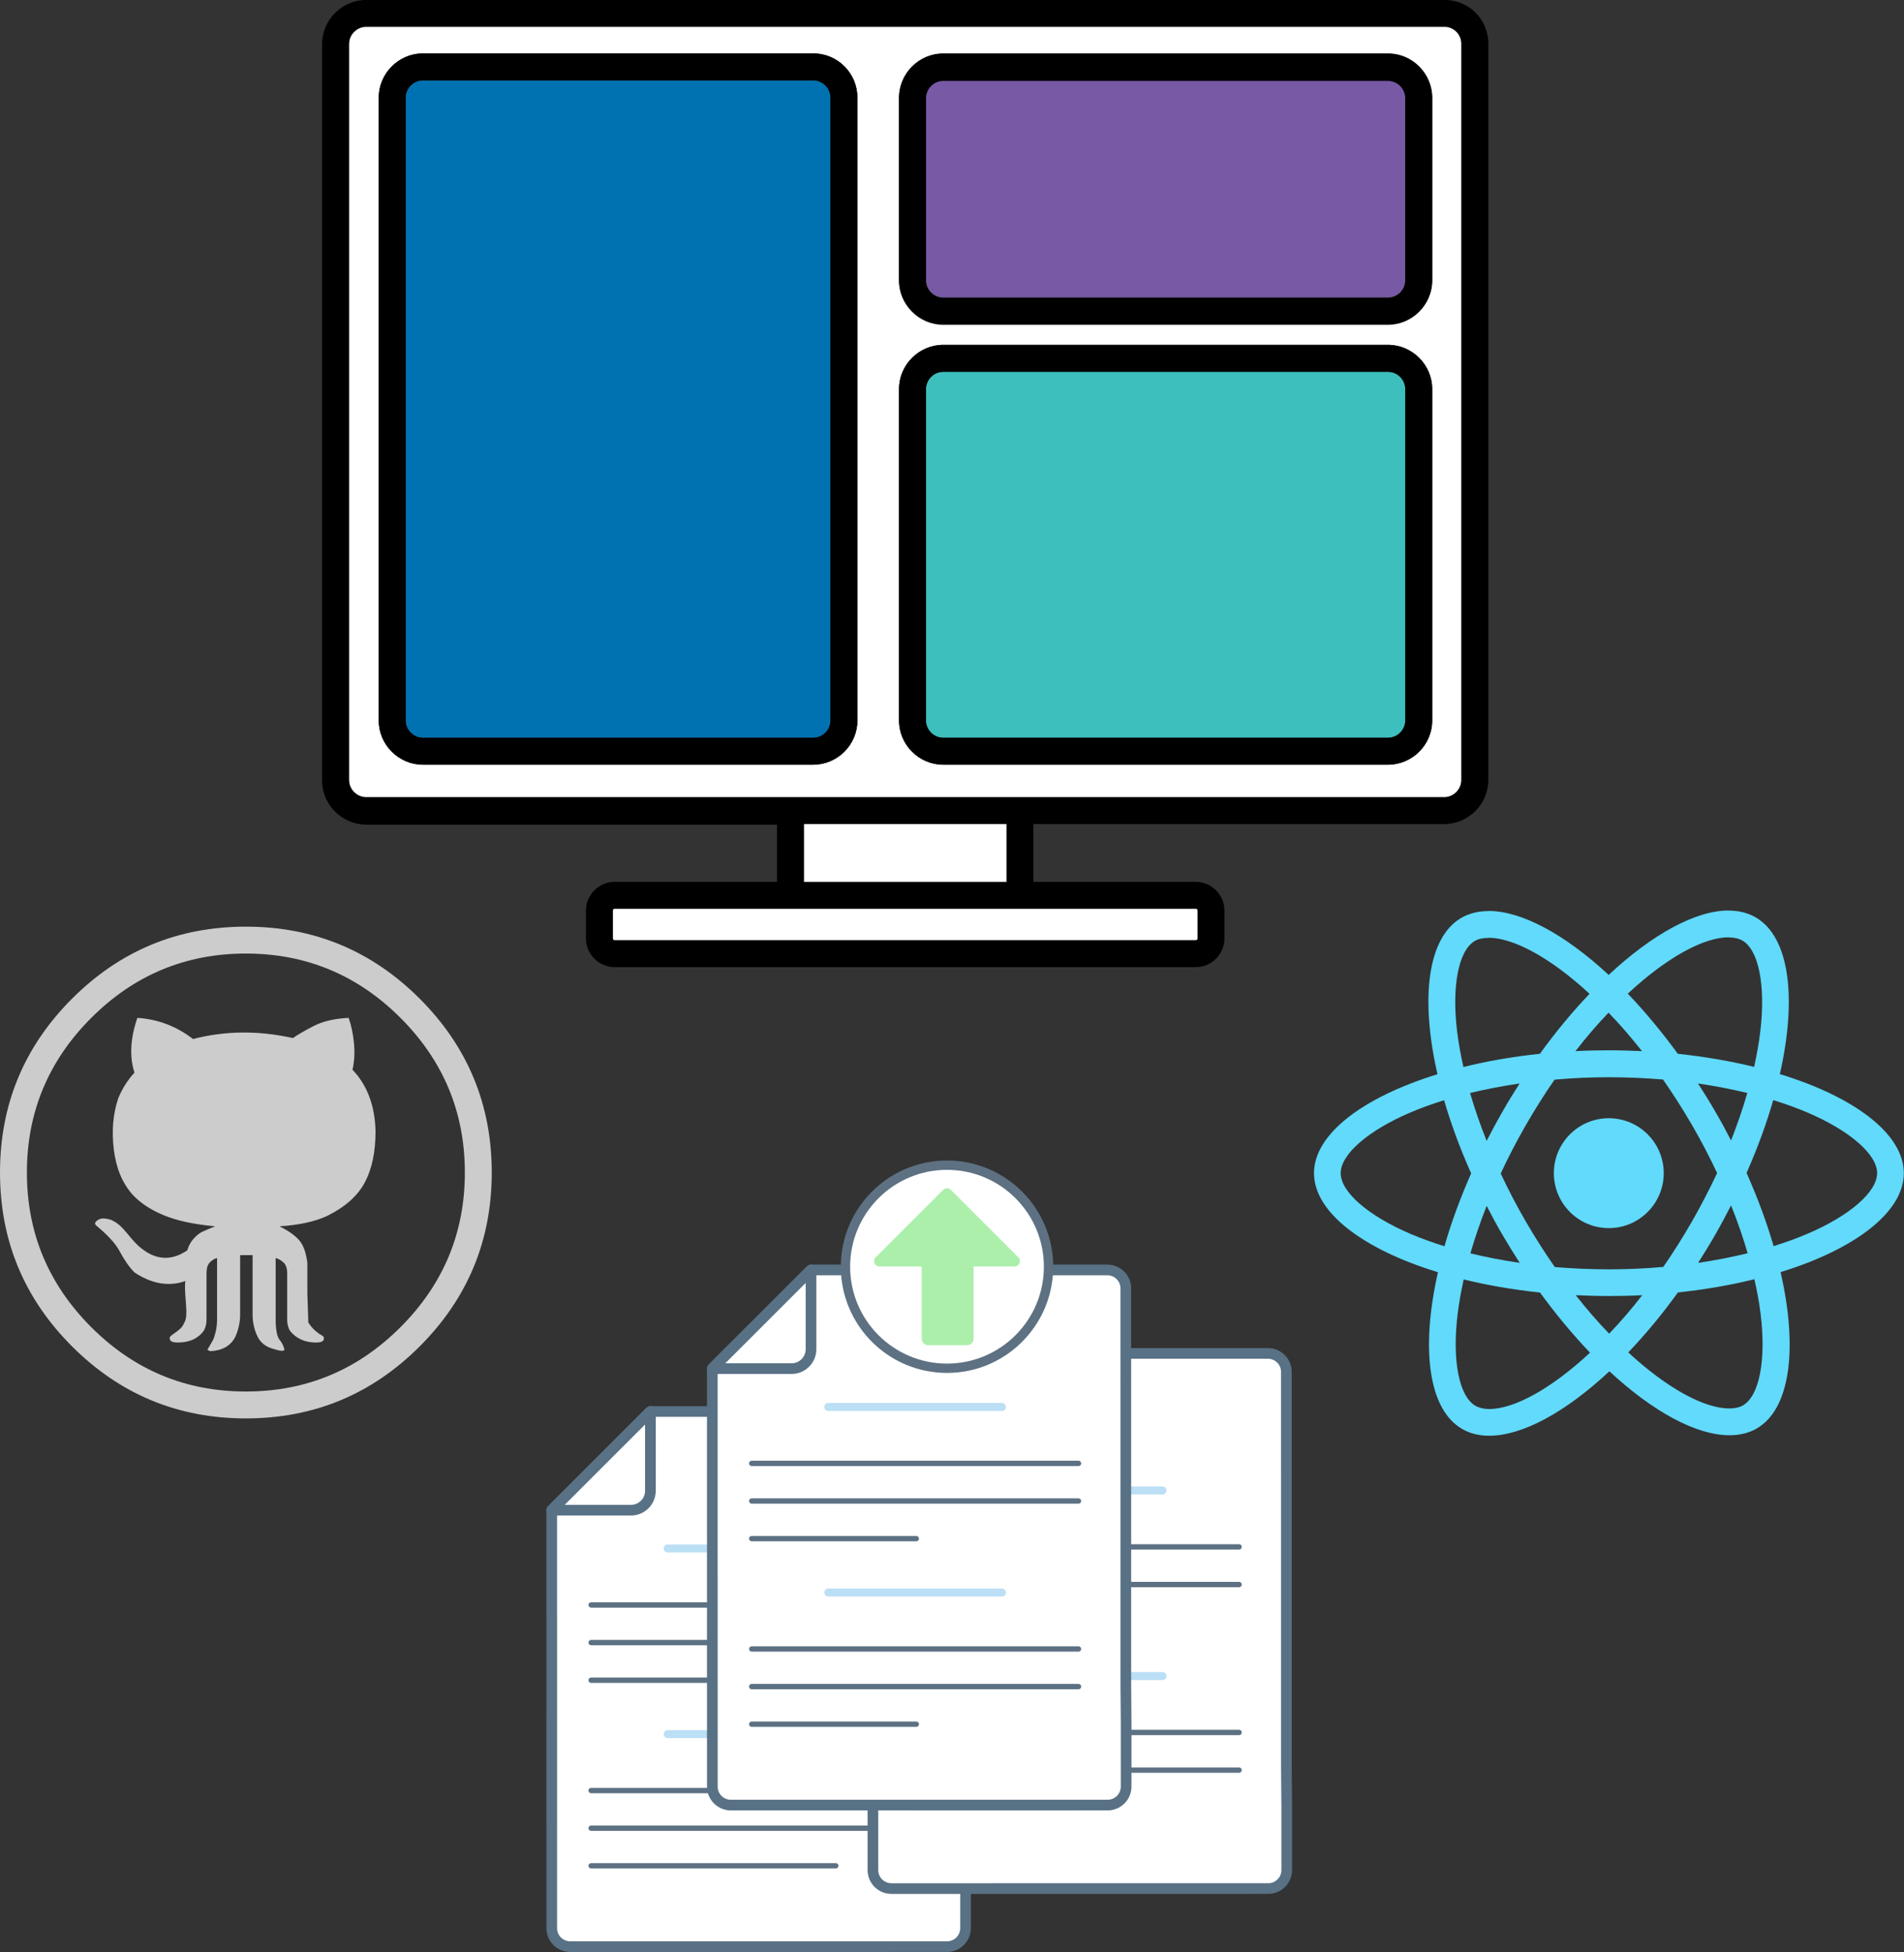 <?xml version="1.0" encoding="UTF-8" standalone="no"?>
<svg
   xmlns:dc="http://purl.org/dc/elements/1.1/"
   xmlns:cc="http://creativecommons.org/ns#"
   xmlns:rdf="http://www.w3.org/1999/02/22-rdf-syntax-ns#"
   xmlns:svg="http://www.w3.org/2000/svg"
   xmlns="http://www.w3.org/2000/svg"
   xmlns:sodipodi="http://sodipodi.sourceforge.net/DTD/sodipodi-0.dtd"
   xmlns:inkscape="http://www.inkscape.org/namespaces/inkscape"
   width="2201.495"
   height="2256.999"
   viewBox="0 0 880.543 902.743"
   version="1.1"
   id="svg76"
   sodipodi:docname="new.svg"
   inkscape:version="1.0.2 (1.0.2+r75+1)">
  <rect x="0" y="0" width="880.543" height="902.743" fill="#333333" stroke="none"/>
  <defs
     id="defs80" />
  <sodipodi:namedview
     pagecolor="#ffffff"
     bordercolor="#666666"
     borderopacity="1"
     objecttolerance="10"
     gridtolerance="10"
     guidetolerance="10"
     inkscape:pageopacity="0"
     inkscape:pageshadow="2"
     inkscape:window-width="1853"
     inkscape:window-height="1016"
     id="namedview78"
     showgrid="true"
     inkscape:zoom="0.24324473"
     inkscape:cx="560.10386"
     inkscape:cy="1380.7871"
     inkscape:window-x="67"
     inkscape:window-y="27"
     inkscape:window-maximized="1"
     inkscape:current-layer="svg76"
     inkscape:document-rotation="0"
     fit-margin-top="0"
     fit-margin-left="0"
     fit-margin-right="0"
     fit-margin-bottom="0">
    <inkscape:grid
       type="xygrid"
       id="grid3255"
       originx="-67.381"
       originy="-37.75" />
  </sodipodi:namedview>
  <path
     d="m 0,542.254 c 0,-31.389 11.104,-58.188 33.314,-80.397 22.209,-22.209 49.008,-33.313 80.397,-33.313 31.388,0 58.187,11.104 80.397,33.313 22.209,22.209 33.313,49.008 33.313,80.397 0,31.389 -11.104,58.188 -33.313,80.397 -22.209,22.209 -49.008,33.314 -80.397,33.314 -31.389,0 -58.188,-11.104 -80.397,-33.314 C 11.104,600.442 0,573.643 0,542.254 Z m 12.437,0 c 0,27.836 9.92,51.673 29.76,71.513 19.84,19.84 43.678,29.76 71.513,29.76 27.835,0 51.673,-9.92 71.513,-29.76 19.84,-19.84 29.76,-43.678 29.76,-71.513 0,-27.835 -9.92,-51.673 -29.76,-71.513 -19.84,-19.84 -43.678,-29.76 -71.513,-29.76 -27.835,0 -51.673,9.92 -71.513,29.76 -19.84,19.84 -29.76,43.678 -29.76,71.513 z m 31.981,24.43 c -0.592,-0.592 -0.592,-1.184 0,-1.777 1.184,-1.184 2.665,-1.629 4.442,-1.333 1.777,0.296 2.813,0.592 3.109,0.888 2.073,0.888 4.368,2.887 6.885,5.997 2.517,3.109 4.516,5.256 5.997,6.441 7.107,5.922 14.362,6.367 21.765,1.333 0.592,-2.073 1.555,-3.85 2.887,-5.33 1.332,-1.481 2.591,-2.517 3.776,-3.109 1.185,-0.592 3.258,-1.481 6.219,-2.665 -9.772,-0.888 -17.693,-2.591 -23.764,-5.108 -6.07,-2.517 -10.883,-5.7 -14.436,-9.55 -4.738,-5.33 -7.625,-12.289 -8.662,-20.876 -1.037,-8.587 -0.37,-16.435 1.999,-23.542 1.777,-4.442 4.294,-8.439 7.551,-11.993 -2.369,-7.403 -1.925,-15.842 1.333,-25.318 9.476,0.592 18.063,3.85 25.762,9.772 14.806,-3.85 30.204,-3.998 46.195,-0.444 2.073,-1.481 5.256,-3.331 9.55,-5.552 4.294,-2.221 9.698,-3.48 16.213,-3.776 1.185,3.257 1.999,7.107 2.443,11.549 0.444,4.442 0.222,8.588 -0.666,12.437 6.811,7.107 10.364,16.583 10.66,28.428 0,9.476 -1.628,17.323 -4.886,23.542 -3.257,6.219 -9.032,11.401 -17.323,15.546 -5.626,2.665 -13.029,4.294 -22.209,4.886 4.146,2.073 7.181,4.22 9.106,6.441 1.925,2.221 3.183,5.7 3.776,10.438 v 13.992 l 0.444,13.547 c 0.888,1.481 1.925,2.739 3.11,3.776 1.184,1.036 2.221,1.777 3.109,2.221 0.888,0.444 1.184,1.111 0.888,1.999 -0.296,0.888 -1.481,1.333 -3.553,1.333 -5.034,0 -9.032,-1.777 -11.993,-5.33 -0.888,-1.481 -1.333,-3.257 -1.333,-5.33 v -21.321 c 0,-2.369 -0.592,-4.072 -1.777,-5.108 -1.185,-1.037 -2.369,-1.703 -3.553,-1.999 v 27.983 c 0,5.034 0.592,8.291 1.777,9.772 1.185,1.481 1.925,2.961 2.221,4.442 0.296,0.296 0.074,0.518 -0.666,0.666 -0.74,0.148 -1.999,-0.074 -3.776,-0.666 -3.85,-0.888 -6.515,-2.887 -7.995,-5.997 -1.481,-3.109 -2.221,-6.441 -2.221,-9.994 v -27.538 h -5.774 v 27.539 c 0,3.553 -0.741,6.959 -2.221,10.216 -2.073,4.146 -5.922,6.367 -11.548,6.663 -0.888,-0.296 -1.333,-0.592 -1.333,-0.888 0.296,-0.296 1.184,-1.777 2.665,-4.442 0.296,-0.592 0.666,-1.777 1.111,-3.553 0.444,-1.777 0.666,-3.85 0.666,-6.219 v -27.984 c -1.185,0.296 -2.295,0.962 -3.331,1.999 -1.036,1.037 -1.555,2.739 -1.555,5.108 v 21.321 c 0,2.073 -0.444,3.85 -1.333,5.33 -2.665,3.553 -6.663,5.33 -11.993,5.33 -2.073,0 -3.257,-0.444 -3.553,-1.333 -0.296,-0.592 -0.222,-1.111 0.222,-1.555 0.444,-0.444 1.111,-0.963 1.999,-1.555 0.888,-0.592 1.481,-1.037 1.777,-1.333 1.184,-0.888 2.073,-2.073 2.665,-3.553 0.888,-1.185 1.11,-4.294 0.666,-9.328 -0.444,-5.034 -0.518,-8.291 -0.222,-9.772 -7.699,2.665 -15.546,1.332 -23.542,-3.998 -2.369,-2.369 -4.738,-5.775 -7.107,-10.216 -1.777,-3.258 -5.33,-7.107 -10.66,-11.549 z"
     id="path74"
     style="fill:#cccccc;stroke-width:0.227;stroke-miterlimit:4;stroke-dasharray:none" />
  <g
     transform="matrix(0.556,0,0,0.556,509.998,377.696)"
     fill="#61dafb"
     id="g413">
    <path
       d="m 666.3,296.5 c 0,-32.5 -40.7,-63.3 -103.1,-82.4 14.4,-63.6 8,-114.2 -20.2,-130.4 -6.5,-3.8 -14.1,-5.6 -22.4,-5.6 v 22.3 c 4.6,0 8.3,0.9 11.4,2.6 13.6,7.8 19.5,37.5 14.9,75.7 -1.1,9.4 -2.9,19.3 -5.1,29.4 -19.6,-4.8 -41,-8.5 -63.5,-10.9 -13.5,-18.5 -27.5,-35.3 -41.6,-50 32.6,-30.3 63.2,-46.9 84,-46.9 V 78 C 493.2,78 457.2,97.6 420.8,131.6 384.4,97.8 348.4,78.4 320.9,78.4 v 22.3 c 20.7,0 51.4,16.5 84,46.6 -14,14.7 -28,31.4 -41.3,49.9 -22.6,2.4 -44,6.1 -63.6,11 -2.3,-10 -4,-19.7 -5.2,-29 -4.7,-38.2 1.1,-67.9 14.6,-75.8 3,-1.8 6.9,-2.6 11.5,-2.6 V 78.5 c -8.4,0 -16,1.8 -22.6,5.6 -28.1,16.2 -34.4,66.7 -19.9,130.1 -62.2,19.2 -102.7,49.9 -102.7,82.3 0,32.5 40.7,63.3 103.1,82.4 -14.4,63.6 -8,114.2 20.2,130.4 6.5,3.8 14.1,5.6 22.5,5.6 27.5,0 63.5,-19.6 99.9,-53.6 36.4,33.8 72.4,53.2 99.9,53.2 8.4,0 16,-1.8 22.6,-5.6 28.1,-16.2 34.4,-66.7 19.9,-130.1 62,-19.1 102.5,-49.9 102.5,-82.3 z M 536.1,229.8 c -3.7,12.9 -8.3,26.2 -13.5,39.5 -4.1,-8 -8.4,-16 -13.1,-24 -4.6,-8 -9.5,-15.8 -14.4,-23.4 14.2,2.1 27.9,4.7 41,7.9 z m -45.8,106.5 c -7.8,13.5 -15.8,26.3 -24.1,38.2 -14.9,1.3 -30,2 -45.2,2 -15.1,0 -30.2,-0.7 -45,-1.9 -8.3,-11.9 -16.4,-24.6 -24.2,-38 -7.6,-13.1 -14.5,-26.4 -20.8,-39.8 6.2,-13.4 13.2,-26.8 20.7,-39.9 7.8,-13.5 15.8,-26.3 24.1,-38.2 14.9,-1.3 30,-2 45.2,-2 15.1,0 30.2,0.7 45,1.9 8.3,11.9 16.4,24.6 24.2,38 7.6,13.1 14.5,26.4 20.8,39.8 -6.3,13.4 -13.2,26.8 -20.7,39.9 z m 32.3,-13 c 5.4,13.4 10,26.8 13.8,39.8 -13.1,3.2 -26.9,5.9 -41.2,8 4.9,-7.7 9.8,-15.6 14.4,-23.7 4.6,-8 8.9,-16.1 13,-24.1 z M 421.2,430 c -9.3,-9.6 -18.6,-20.3 -27.8,-32 9,0.4 18.2,0.7 27.5,0.7 9.4,0 18.7,-0.2 27.8,-0.7 -9,11.7 -18.3,22.4 -27.5,32 z m -74.4,-58.9 c -14.2,-2.1 -27.9,-4.7 -41,-7.9 3.7,-12.9 8.3,-26.2 13.5,-39.5 4.1,8 8.4,16 13.1,24 4.7,8 9.5,15.8 14.4,23.4 z M 420.7,163 c 9.3,9.6 18.6,20.3 27.8,32 -9,-0.4 -18.2,-0.7 -27.5,-0.7 -9.4,0 -18.7,0.2 -27.8,0.7 9,-11.7 18.3,-22.4 27.5,-32 z m -74,58.9 c -4.9,7.7 -9.8,15.6 -14.4,23.7 -4.6,8 -8.9,16 -13,24 -5.4,-13.4 -10,-26.8 -13.8,-39.8 13.1,-3.1 26.9,-5.8 41.2,-7.9 z m -90.5,125.2 c -35.4,-15.1 -58.3,-34.9 -58.3,-50.6 0,-15.7 22.9,-35.6 58.3,-50.6 8.6,-3.7 18,-7 27.7,-10.1 5.7,19.6 13.2,40 22.5,60.9 -9.2,20.8 -16.6,41.1 -22.2,60.6 -9.9,-3.1 -19.3,-6.5 -28,-10.2 z M 310,490 c -13.6,-7.8 -19.5,-37.5 -14.9,-75.7 1.1,-9.4 2.9,-19.3 5.1,-29.4 19.6,4.8 41,8.5 63.5,10.9 13.5,18.5 27.5,35.3 41.6,50 -32.6,30.3 -63.2,46.9 -84,46.9 -4.5,-0.1 -8.3,-1 -11.3,-2.7 z m 237.2,-76.2 c 4.7,38.2 -1.1,67.9 -14.6,75.8 -3,1.8 -6.9,2.6 -11.5,2.6 -20.7,0 -51.4,-16.5 -84,-46.6 14,-14.7 28,-31.4 41.3,-49.9 22.6,-2.4 44,-6.1 63.6,-11 2.3,10.1 4.1,19.8 5.2,29.1 z m 38.5,-66.7 c -8.6,3.7 -18,7 -27.7,10.1 -5.7,-19.6 -13.2,-40 -22.5,-60.9 9.2,-20.8 16.6,-41.1 22.2,-60.6 9.9,3.1 19.3,6.5 28.1,10.2 35.4,15.1 58.3,34.9 58.3,50.6 -0.1,15.7 -23,35.6 -58.4,50.6 z"
       id="path409" />
    <circle
       r="45.7"
       cy="296.5"
       cx="420.9"
       id="circle411" />
  </g>
  <g
     fill="none"
     fill-rule="evenodd"
     id="g652"
     transform="matrix(0.617,0,0,0.617,252.312,536.519)">
    <g
       transform="translate(2,80)"
       id="g644">
      <path
         d="m 2.618,182.231 0.009,313.477 c 0,7.631 6.206,13.817 13.861,13.817 l 282.44,-0.009 c 7.655,0 13.86,-6.186 13.86,-13.817 l -0.001,-48.856 -0.234,-26.927 -0.009,-297.692 c 0,-7.631 -6.206,-13.817 -13.861,-13.817 l -222.253,0.007 -73.811,73.752 z"
         fill="#ffffff"
         id="path576" />
      <path
         d="m 4.618,182.996 0.009,312.712 c 0,6.516 5.321,11.817 11.861,11.817 l 282.44,-0.008 c 6.54,-10e-4 11.86,-5.303 11.86,-11.819 l -0.002,-48.855 -0.233,-26.909 -0.009,-297.71 c 0,-6.515 -5.321,-11.817 -11.861,-11.817 l -221.425,0.007 z m 11.87,328.529 c -8.745,0 -15.861,-7.095 -15.861,-15.817 l -0.009,-313.477 c 0,-0.015 0,-0.03 0.001,-0.045 l 0.001,-0.065 c 0.012,-0.515 0.221,-1.006 0.586,-1.37 l 73.81,-73.752 c 0.375,-0.375 0.884,-0.585 1.414,-0.585 l 222.253,-0.007 c 8.746,0 15.861,7.096 15.861,15.817 l 0.009,297.692 0.233,26.909 0.002,48.873 c 0,8.721 -7.114,15.818 -15.859,15.819 z"
         fill="#5d7183"
         stroke="#587185"
         stroke-width="4"
         id="path578" />
      <path
         d="m 74.582,113.242 -67.135,67.141 54.587,-0.002 c 6.92,0 12.55,-5.63 12.55,-12.551 z m -71.964,71.141 c -0.809,0 -1.538,-0.487 -1.848,-1.234 -0.309,-0.748 -0.138,-1.608 0.434,-2.18 l 73.964,-73.969 c 0.572,-0.573 1.432,-0.745 2.18,-0.434 0.747,0.31 1.234,1.039 1.234,1.848 l 0.002,59.416 c 0,9.126 -7.424,16.551 -16.55,16.551 z"
         fill="#5d7183"
         stroke="#587185"
         stroke-width="4"
         id="path580" />
      <path
         d="M 219.69,214.118 H 89.534 c -1.657,0 -3,-1.343 -3,-3 0,-1.656 1.343,-3 3,-3 H 219.69 c 1.657,0 3,1.344 3,3 0,1.657 -1.343,3 -3,3"
         fill="#bbdff5"
         id="path582" />
      <g
         fill="#5d7183"
         id="g590">
        <path
           d="M 277.103,283.619 H 32.121 c -1.105,0 -2,-0.895 -2,-2 0,-1.104 0.895,-2 2,-2 h 244.982 c 1.104,0 2,0.896 2,2 0,1.105 -0.896,2 -2,2"
           id="path584" />
        <path
           d="M 277.103,255.419 H 32.121 c -1.105,0 -2,-0.896 -2,-2 0,-1.105 0.895,-2 2,-2 h 244.982 c 1.104,0 2,0.895 2,2 0,1.104 -0.896,2 -2,2"
           id="path586" />
        <path
           d="M 155.533,311.82 H 32.121 c -1.105,0 -2,-0.896 -2,-2 0,-1.105 0.895,-2 2,-2 h 123.412 c 1.104,0 2,0.895 2,2 0,1.104 -0.896,2 -2,2"
           id="path588" />
      </g>
      <path
         d="M 219.69,353.221 H 89.534 c -1.657,0 -3,-1.343 -3,-3 0,-1.657 1.343,-3 3,-3 H 219.69 c 1.657,0 3,1.343 3,3 0,1.657 -1.343,3 -3,3"
         fill="#bbdff5"
         id="path592" />
      <path
         d="M 277.103,422.722 H 32.121 c -1.105,0 -2,-0.896 -2,-2 0,-1.105 0.895,-2 2,-2 h 244.982 c 1.104,0 2,0.895 2,2 0,1.104 -0.896,2 -2,2"
         fill="#5d7183"
         id="path594" />
      <path
         d="M 277.103,394.522 H 32.121 c -1.105,0 -2,-0.896 -2,-2 0,-1.105 0.895,-2 2,-2 h 244.982 c 1.104,0 2,0.895 2,2 0,1.104 -0.896,2 -2,2"
         fill="#5d7183"
         id="path596" />
      <path
         d="M 215.533,450.922 H 32.121 c -1.105,0 -2,-0.895 -2,-2 0,-1.104 0.895,-2 2,-2 h 183.412 c 1.104,0 2,0.896 2,2 0,1.105 -0.896,2 -2,2"
         fill="#5d7183"
         id="path598" />
      <path
         d="m 243.351,138.699 0.009,313.477 c 10e-4,7.631 6.206,13.817 13.861,13.816 l 282.44,-0.008 c 7.655,0 13.86,-6.186 13.86,-13.817 l -10e-4,-48.856 -0.234,-26.927 -0.009,-297.692 c 0,-7.631 -6.206,-13.817 -13.861,-13.817 l -222.253,0.007 -73.81,73.751 z"
         fill="#ffffff"
         id="path600" />
      <path
         d="m 245.351,139.464 0.009,312.712 c 10e-4,6.516 5.321,11.816 11.862,11.816 l 282.439,-0.007 c 3.169,0 6.148,-1.231 8.389,-3.464 2.238,-2.233 3.471,-5.2 3.471,-8.355 l -10e-4,-48.855 -0.234,-26.909 -0.008,-297.71 c -10e-4,-6.516 -5.322,-11.817 -11.862,-11.817 l -221.424,0.006 z m 11.871,328.528 c -8.746,0 -15.861,-7.094 -15.862,-15.816 l -0.009,-313.477 c 0,-0.015 0,-0.03 0,-0.045 l 0.002,-0.065 c 0.012,-0.516 0.221,-1.006 0.586,-1.37 L 315.75,63.467 c 0.375,-0.375 0.883,-0.586 1.413,-0.586 l 222.253,-0.006 c 8.745,0 15.861,7.095 15.862,15.817 l 0.008,297.692 0.234,26.909 10e-4,48.873 c 0.001,4.227 -1.65,8.199 -4.648,11.188 -2.995,2.985 -6.977,4.63 -11.212,4.631 z"
         fill="#5d7183"
         stroke="#587185"
         stroke-width="4"
         id="path602" />
      <path
         d="m 315.316,69.71 -67.136,67.14 54.587,-0.001 c 3.352,0 6.504,-1.306 8.874,-3.677 2.371,-2.37 3.676,-5.522 3.676,-8.875 z m -71.965,71.14 c -0.809,0 -1.538,-0.487 -1.848,-1.234 -0.309,-0.748 -0.138,-1.608 0.434,-2.18 l 73.965,-73.969 c 0.571,-0.573 1.432,-0.743 2.179,-0.433 0.747,0.309 1.235,1.038 1.235,1.847 l 0.001,59.416 c 10e-4,9.126 -7.424,16.551 -16.55,16.552 z"
         fill="#6a79a8"
         id="path604" />
      <path
         d="M 460.423,170.586 H 330.266 c -1.656,0 -3,-1.344 -3,-3 0,-1.657 1.344,-3 3,-3 h 130.157 c 1.657,0 3,1.343 3,3 0,1.656 -1.343,3 -3,3"
         fill="#bbdff5"
         id="path606" />
      <path
         d="M 517.836,240.087 H 272.854 c -1.104,0 -2,-0.895 -2,-2 0,-1.104 0.896,-2 2,-2 h 244.982 c 1.105,0 2,0.896 2,2 0,1.105 -0.895,2 -2,2"
         fill="#5d7183"
         id="path608" />
      <path
         d="M 517.836,211.886 H 272.854 c -1.104,0 -2,-0.895 -2,-2 0,-1.104 0.896,-2 2,-2 h 244.982 c 1.105,0 2,0.896 2,2 0,1.105 -0.895,2 -2,2"
         fill="#5d7183"
         id="path610" />
      <path
         d="M 396.266,268.287 H 272.854 c -1.104,0 -2,-0.895 -2,-2 0,-1.104 0.896,-2 2,-2 h 123.412 c 1.104,0 2,0.896 2,2 0,1.105 -0.896,2 -2,2"
         fill="#6a79a8"
         id="path612" />
      <path
         d="M 460.423,309.689 H 330.266 c -1.656,0 -3,-1.344 -3,-3 0,-1.657 1.344,-3 3,-3 h 130.157 c 1.657,0 3,1.343 3,3 0,1.656 -1.343,3 -3,3"
         fill="#bbdff5"
         id="path614" />
      <path
         d="M 517.836,379.19 H 272.854 c -1.104,0 -2,-0.896 -2,-2 0,-1.105 0.896,-2 2,-2 h 244.982 c 1.105,0 2,0.895 2,2 0,1.104 -0.895,2 -2,2"
         fill="#5d7183"
         id="path616" />
      <path
         d="M 517.836,350.989 H 272.854 c -1.104,0 -2,-0.895 -2,-2 0,-1.104 0.896,-2 2,-2 h 244.982 c 1.105,0 2,0.896 2,2 0,1.105 -0.895,2 -2,2"
         fill="#5d7183"
         id="path618" />
      <path
         d="M 396.266,407.39 H 272.854 c -1.104,0 -2,-0.896 -2,-2 0,-1.105 0.896,-2 2,-2 h 123.412 c 1.104,0 2,0.895 2,2 0,1.104 -0.896,2 -2,2"
         fill="#5d7183"
         id="path620" />
      <path
         d="m 122.985,76.12 0.009,313.477 c 0,7.631 6.206,13.817 13.861,13.817 l 282.439,-0.009 c 7.655,0 13.861,-6.186 13.861,-13.817 l -0.002,-48.856 -0.233,-26.927 -0.009,-297.692 c 0,-7.631 -6.206,-13.817 -13.861,-13.817 l -222.253,0.007 -73.811,73.752 z"
         fill="#ffffff"
         stroke="#979797"
         id="path622" />
      <path
         d="m 124.985,76.885 0.009,312.712 c 0,6.516 5.321,11.817 11.861,11.817 l 282.439,-0.009 c 6.54,0 11.861,-5.3 11.861,-11.817 l -0.002,-48.856 -0.234,-26.909 -0.008,-297.71 c 0,-3.155 -1.234,-6.122 -3.472,-8.354 -2.24,-2.233 -5.22,-3.462 -8.389,-3.462 l -221.425,0.006 z m 11.87,328.529 c -8.746,0 -15.861,-7.096 -15.861,-15.817 L 120.985,76.12 c 0,-0.014 0,-0.03 0,-0.045 l 0.002,-0.065 c 0.011,-0.515 0.221,-1.006 0.586,-1.37 l 73.81,-73.752 c 0.375,-0.375 0.883,-0.585 1.414,-0.585 l 222.253,-0.006 c 4.236,-0.001 8.217,1.644 11.213,4.629 2.997,2.988 4.648,6.961 4.648,11.187 l 0.008,297.692 0.234,26.909 0.002,48.874 c 0,8.722 -7.116,15.817 -15.861,15.817 z"
         fill="#5d7183"
         stroke="#587185"
         stroke-width="4"
         id="path624" />
      <path
         d="m 194.949,7.131 -67.136,67.141 54.587,-0.002 c 3.353,0 6.505,-1.306 8.875,-3.676 2.37,-2.371 3.676,-5.523 3.676,-8.875 z M 122.985,78.272 c -0.809,0 -1.538,-0.488 -1.848,-1.235 -0.31,-0.747 -0.139,-1.608 0.434,-2.179 L 195.535,0.889 c 0.571,-0.573 1.432,-0.745 2.179,-0.434 0.748,0.31 1.235,1.039 1.235,1.848 l 0.002,59.416 c 0,4.421 -1.722,8.577 -4.848,11.703 -3.126,3.126 -7.282,4.848 -11.703,4.848 z"
         fill="#5d7183"
         stroke="#587185"
         stroke-width="4"
         id="path626" />
      <path
         d="M 340.057,108.007 H 209.9 c -1.656,0 -3,-1.343 -3,-3 0,-1.657 1.344,-3 3,-3 h 130.157 c 1.657,0 3,1.343 3,3 0,1.657 -1.343,3 -3,3"
         fill="#bbdff5"
         id="path628" />
      <path
         d="M 397.469,177.508 H 152.488 c -1.105,0 -2,-0.895 -2,-2 0,-1.104 0.895,-2 2,-2 h 244.981 c 1.105,0 2,0.896 2,2 0,1.105 -0.895,2 -2,2"
         fill="#5d7183"
         id="path630" />
      <path
         d="M 397.469,149.308 H 152.488 c -1.105,0 -2,-0.896 -2,-2 0,-1.105 0.895,-2 2,-2 h 244.981 c 1.105,0 2,0.895 2,2 0,1.104 -0.895,2 -2,2"
         fill="#5d7183"
         id="path632" />
      <path
         d="M 275.899,205.709 H 152.488 c -1.105,0 -2,-0.896 -2,-2 0,-1.105 0.895,-2 2,-2 h 123.411 c 1.105,0 2,0.895 2,2 0,1.104 -0.895,2 -2,2"
         fill="#5d7183"
         id="path634" />
      <path
         d="M 340.057,247.11 H 209.9 c -1.656,0 -3,-1.344 -3,-3 0,-1.657 1.344,-3 3,-3 h 130.157 c 1.657,0 3,1.343 3,3 0,1.656 -1.343,3 -3,3"
         fill="#bbdff5"
         id="path636" />
      <path
         d="M 397.469,316.611 H 152.488 c -1.105,0 -2,-0.896 -2,-2 0,-1.105 0.895,-2 2,-2 h 244.981 c 1.105,0 2,0.895 2,2 0,1.104 -0.895,2 -2,2"
         fill="#5d7183"
         id="path638" />
      <path
         d="M 397.469,288.41 H 152.488 c -1.105,0 -2,-0.895 -2,-2 0,-1.104 0.895,-2 2,-2 h 244.981 c 1.105,0 2,0.896 2,2 0,1.105 -0.895,2 -2,2"
         fill="#5d7183"
         id="path640" />
      <path
         d="M 275.899,344.812 H 152.488 c -1.105,0 -2,-0.896 -2,-2 0,-1.105 0.895,-2 2,-2 h 123.411 c 1.105,0 2,0.895 2,2 0,1.104 -0.895,2 -2,2"
         fill="#5d7183"
         id="path642" />
    </g>
    <g
       transform="rotate(180,188.5,78)"
       id="g650">
      <path
         d="M 152.214,76.107 C 152.214,34.074 118.14,0 76.107,0 34.074,0 0,34.074 0,76.107 c 0,42.033 34.074,76.107 76.107,76.107 42.033,0 76.107,-34.074 76.107,-76.107"
         fill="#ffffff"
         stroke="#5d7183"
         stroke-width="7"
         id="path646" />
      <path
         d="m 95.062,22.082 v 54.229 h 31.717 c 3.552,0 5.33,4.294 2.819,6.805 l -50.609,50.609 c -1.591,1.592 -4.172,1.592 -5.764,0 L 22.616,83.116 c -2.511,-2.511 -0.732,-6.805 2.819,-6.805 H 56.159 V 22.082 c 0,-2.643 2.143,-4.786 4.786,-4.786 h 29.331 c 2.643,0 4.786,2.143 4.786,4.786"
         fill="#abefab"
         id="path648" />
    </g>
  </g>
  <style
     type="text/css"
     id="style701">
	.st0{fill:#FFFFFF;}
	.st1{fill:#0172B1;}
	.st2{fill:#7759A6;}
	.st3{fill:#3CBFBD;}
</style>
  <g
     id="g723"
     transform="matrix(2.496,0,0,2.496,-161.32,-256.108)">
    <path
       class="st0"
       d="M 332.3,107.6 H 132.5 c -1.7,0 -3.2,1.4 -3.2,3.2 v 136.4 c 0,1.7 1.4,3.2 3.2,3.2 h 76.1 47.5 76.1 c 1.7,0 3.2,-1.4 3.2,-3.2 V 110.7 c 0,-1.7 -1.4,-3.1 -3.1,-3.1 z M 223.5,236.1 c 0,4.5 -3.7,8.2 -8.2,8.2 H 143 c -4.5,0 -8.2,-3.7 -8.2,-8.2 V 120.7 c 0,-4.5 3.7,-8.2 8.2,-8.2 h 72.3 c 4.5,0 8.2,3.7 8.2,8.2 z m 106.5,0 c 0,4.5 -3.7,8.2 -8.2,8.2 h -82.4 c -4.5,0 -8.2,-3.7 -8.2,-8.2 v -61.4 c 0,-4.5 3.7,-8.2 8.2,-8.2 h 82.4 c 4.5,0 8.2,3.7 8.2,8.2 z m 0,-81.5 c 0,4.5 -3.7,8.2 -8.2,8.2 h -82.4 c -4.5,0 -8.2,-3.7 -8.2,-8.2 v -33.8 c 0,-4.5 3.7,-8.2 8.2,-8.2 h 82.4 c 4.5,0 8.2,3.7 8.2,8.2 z"
       id="path703" />
    <path
       d="M 332.3,102.6 H 132.5 c -4.5,0 -8.2,3.7 -8.2,8.2 v 136.4 c 0,4.5 3.7,8.2 8.2,8.2 h 76.1 V 266 h -30.1 c -2.9,0 -5.3,2.4 -5.3,5.3 v 5.2 c 0,2.9 2.4,5.3 5.3,5.3 h 107.7 c 2.9,0 5.3,-2.4 5.3,-5.3 v -5.2 c 0,-2.9 -2.4,-5.3 -5.3,-5.3 h -30.1 v -10.7 h 76.1 c 4.5,0 8.2,-3.7 8.2,-8.2 V 110.7 c 0,-4.5 -3.6,-8.1 -8.1,-8.1 z m 3.1,144.5 c 0,1.7 -1.4,3.2 -3.2,3.2 h -76.1 -47.5 -76.1 c -1.7,0 -3.2,-1.4 -3.2,-3.2 V 110.7 c 0,-1.7 1.4,-3.2 3.2,-3.2 h 199.7 c 1.7,0 3.2,1.4 3.2,3.2 z m -48.8,24.2 v 5.2 c 0,0.2 -0.1,0.3 -0.3,0.3 H 178.5 c -0.2,0 -0.3,-0.2 -0.3,-0.3 v -5.2 c 0,-0.2 0.2,-0.3 0.3,-0.3 h 30.1 47.5 30.1 c 0.2,0 0.4,0.1 0.4,0.3 z M 251.2,266 h -37.5 v -10.7 h 37.5 z"
       id="path705" />
    <path
       class="st0"
       d="m 208.6,271 h -30.1 c -0.2,0 -0.3,0.1 -0.3,0.3 v 5.2 c 0,0.2 0.2,0.3 0.3,0.3 h 107.7 c 0.2,0 0.3,-0.2 0.3,-0.3 v -5.2 c 0,-0.2 -0.1,-0.3 -0.3,-0.3 h -30.1 z"
       id="path707" />
    <rect
       x="213.6"
       y="255.3"
       class="st0"
       width="37.5"
       height="10.7"
       id="rect709" />
    <path
       class="st1"
       d="M 215.3,117.5 H 143 c -1.7,0 -3.2,1.4 -3.2,3.2 v 115.4 c 0,1.7 1.4,3.2 3.2,3.2 h 72.3 c 1.7,0 3.2,-1.4 3.2,-3.2 V 120.7 c 0,-1.7 -1.4,-3.2 -3.2,-3.2 z"
       id="path711" />
    <path
       d="M 215.3,112.5 H 143 c -4.5,0 -8.2,3.7 -8.2,8.2 v 115.4 c 0,4.5 3.7,8.2 8.2,8.2 h 72.3 c 4.5,0 8.2,-3.7 8.2,-8.2 V 120.7 c 0,-4.5 -3.6,-8.2 -8.2,-8.2 z m 3.2,123.6 c 0,1.7 -1.4,3.2 -3.2,3.2 H 143 c -1.7,0 -3.2,-1.4 -3.2,-3.2 V 120.7 c 0,-1.7 1.4,-3.2 3.2,-3.2 h 72.3 c 1.7,0 3.2,1.4 3.2,3.2 z"
       id="path713" />
    <path
       class="st2"
       d="m 321.8,117.5 h -82.4 c -1.7,0 -3.2,1.4 -3.2,3.2 v 33.8 c 0,1.7 1.4,3.2 3.2,3.2 h 82.4 c 1.7,0 3.2,-1.4 3.2,-3.2 v -33.8 c 0,-1.7 -1.5,-3.2 -3.2,-3.2 z"
       id="path715" />
    <path
       d="m 321.8,112.5 h -82.4 c -4.5,0 -8.2,3.7 -8.2,8.2 v 33.8 c 0,4.5 3.7,8.2 8.2,8.2 h 82.4 c 4.5,0 8.2,-3.7 8.2,-8.2 v -33.8 c 0,-4.5 -3.7,-8.2 -8.2,-8.2 z m 3.2,42.1 c 0,1.7 -1.4,3.2 -3.2,3.2 h -82.4 c -1.7,0 -3.2,-1.4 -3.2,-3.2 v -33.8 c 0,-1.7 1.4,-3.2 3.2,-3.2 h 82.4 c 1.7,0 3.2,1.4 3.2,3.2 z"
       id="path717" />
    <path
       class="st3"
       d="m 321.8,171.5 h -82.4 c -1.7,0 -3.2,1.4 -3.2,3.2 v 61.4 c 0,1.7 1.4,3.2 3.2,3.2 h 82.4 c 1.7,0 3.2,-1.4 3.2,-3.2 v -61.4 c 0,-1.8 -1.5,-3.2 -3.2,-3.2 z"
       id="path719" />
    <path
       d="m 321.8,166.5 h -82.4 c -4.5,0 -8.2,3.7 -8.2,8.2 v 61.4 c 0,4.5 3.7,8.2 8.2,8.2 h 82.4 c 4.5,0 8.2,-3.7 8.2,-8.2 v -61.4 c 0,-4.5 -3.7,-8.2 -8.2,-8.2 z m 3.2,69.6 c 0,1.7 -1.4,3.2 -3.2,3.2 h -82.4 c -1.7,0 -3.2,-1.4 -3.2,-3.2 v -61.4 c 0,-1.7 1.4,-3.2 3.2,-3.2 h 82.4 c 1.7,0 3.2,1.4 3.2,3.2 z"
       id="path721" />
  </g>
</svg>
